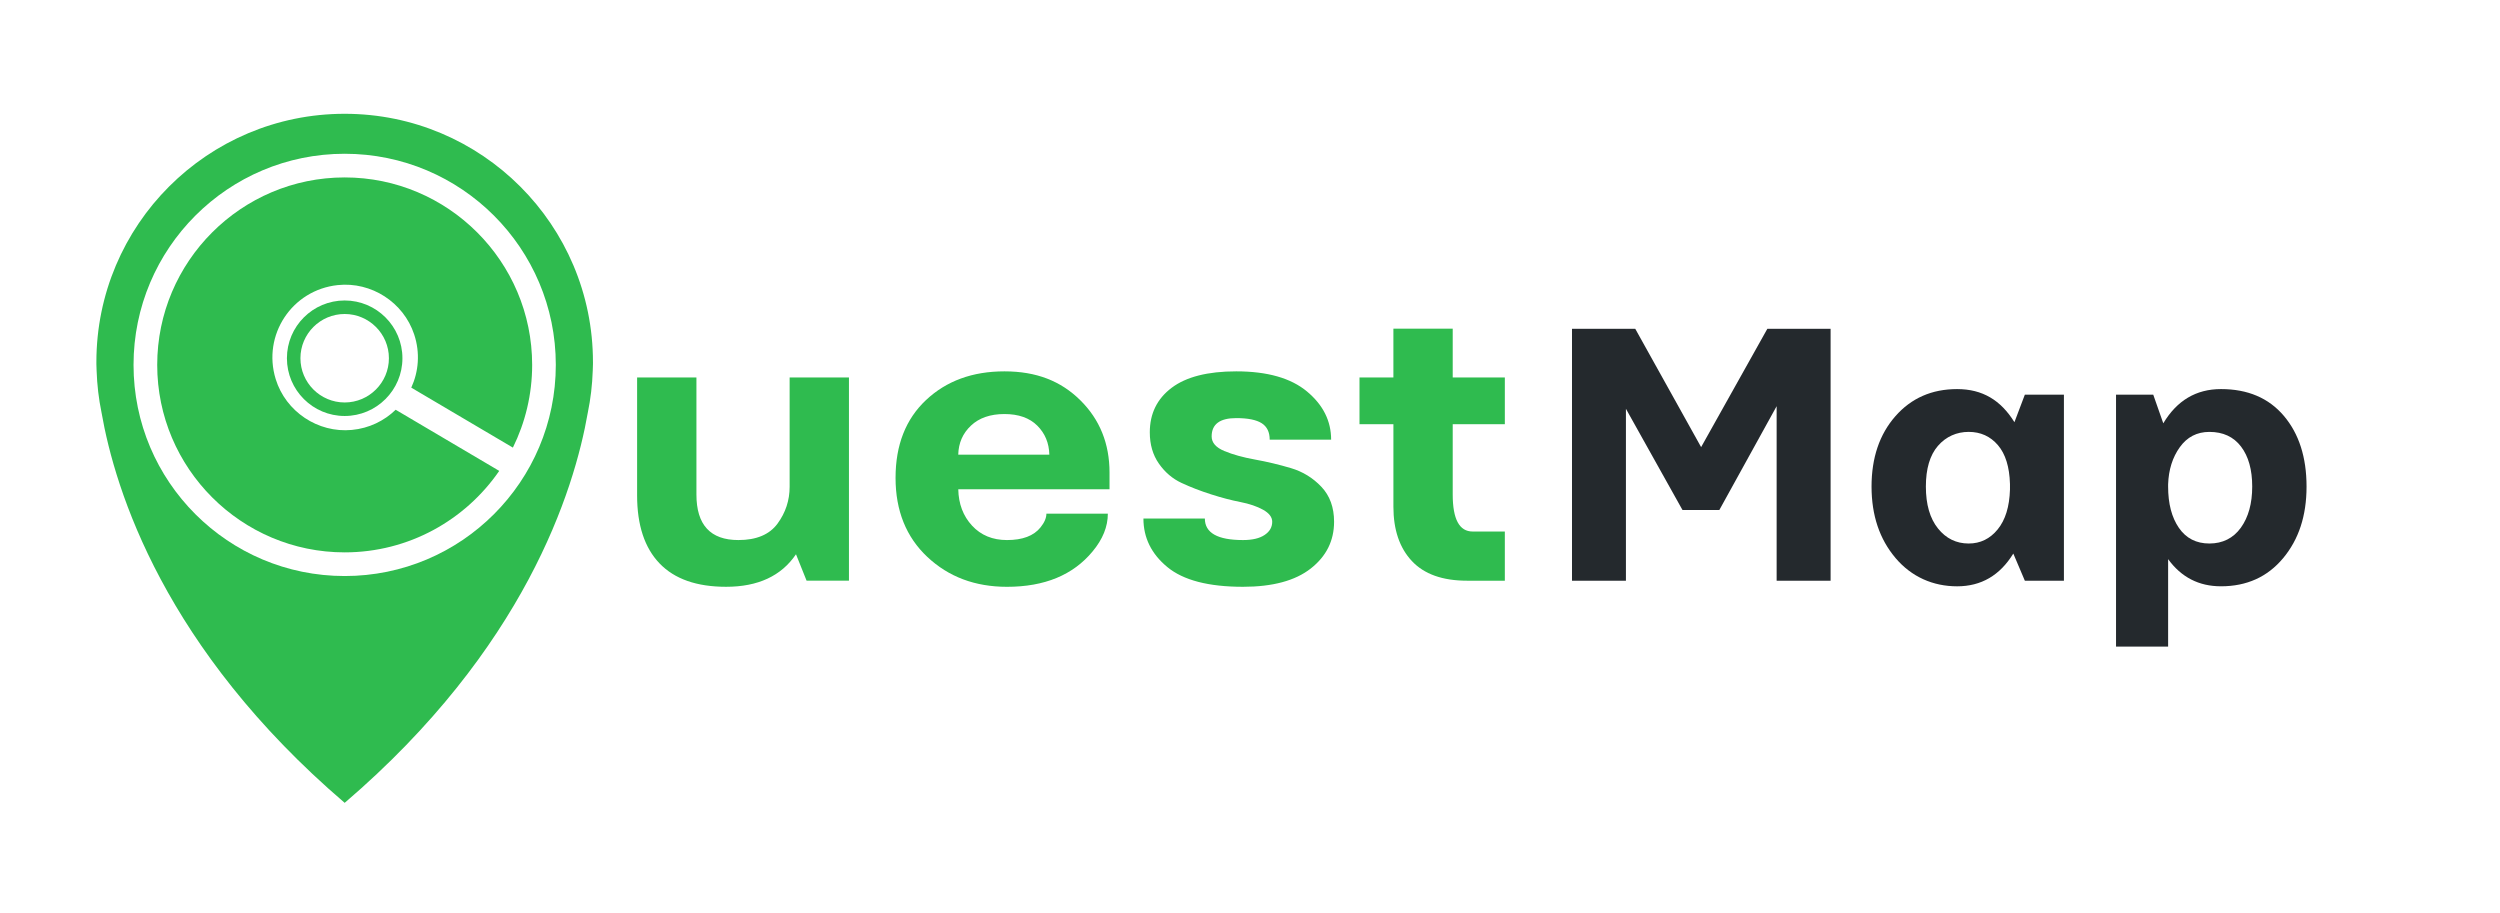 <?xml version="1.0" encoding="UTF-8"?>
<svg id="Layer_1" data-name="Layer 1" xmlns="http://www.w3.org/2000/svg" viewBox="0 0 1722 629">
  <defs>
    <style>
      .cls-1 {
        fill: #24292d;
      }

      .cls-1, .cls-2 {
        stroke-width: 0px;
      }

      .cls-2 {
        fill: #2fbb4f;
      }
    </style>
  </defs>
  <path class="cls-2" d="m408.43,249.4c0-94.45-76.57-171.02-171.02-171.02S66.39,154.94,66.39,249.4c0,0-.04,2.07.15,5.93.34,9.84,1.46,19.47,3.39,28.82,9.37,53.93,43.5,162.67,167.48,268.85,123.98-106.18,158.11-214.93,167.48-268.85,1.93-9.35,3.05-18.98,3.39-28.82.19-3.85.15-5.93.15-5.93Zm-171.02,147.37c-80.32,0-145.43-65.11-145.43-145.43S157.1,105.91,237.41,105.91s145.43,65.11,145.43,145.43-65.11,145.43-145.43,145.43Z"/>
  <path class="cls-2" d="m272.54,282.24c-7.84,7.59-18.21,12.78-30.23,13.9-23.34,2.19-45.51-12.6-52.41-35.01-9.34-30.32,11.14-61.41,42.73-64.76,23.16-2.46,45.33,11.85,52.65,33.96,4.23,12.77,3.05,25.67-1.99,36.68l69.99,41.3c8.49-17.19,13.27-36.53,13.27-56.97,0-71.2-57.93-129.13-129.13-129.13s-129.13,57.93-129.13,129.13,57.93,129.13,129.13,129.13c44.12,0,83.14-22.25,106.45-56.12l-71.32-42.11Z"/>
  <path class="cls-2" d="m237.41,286.53c-21.94,0-39.78-17.84-39.78-39.78s17.84-39.78,39.78-39.78,39.78,17.85,39.78,39.78-17.84,39.78-39.78,39.78Zm0-70.25c-16.8,0-30.47,13.67-30.47,30.47s13.67,30.47,30.47,30.47,30.47-13.67,30.47-30.47-13.67-30.47-30.47-30.47Z"/>
  <g>
    <path class="cls-2" d="m438.84,341.19v-81.2h40.86v80.64c0,20.91,9.63,31.36,28.89,31.36,12.45,0,21.45-3.78,26.99-11.34,5.54-7.56,8.32-16,8.32-25.34v-75.32h40.86v139.99h-29.18l-7.3-18.2c-10.12,14.94-26.17,22.4-48.15,22.4-20.24,0-35.51-5.36-45.82-16.1-10.31-10.73-15.47-26.36-15.47-46.9Z"/>
    <path class="cls-2" d="m638.75,383.61c-14.59-13.72-21.89-31.87-21.89-54.46s7-40.46,21.01-53.62c14.01-13.16,32-19.74,53.99-19.74s38.81,6.63,52.24,19.88c13.42,13.26,20.14,29.87,20.14,49.84v11.48h-104.18c.19,10.08,3.36,18.44,9.48,25.06,6.13,6.63,14.15,9.94,24.08,9.94,10.7,0,18.39-2.89,23.05-8.68,2.72-3.36,4.09-6.53,4.09-9.52h42.32c0,8.96-3.5,17.64-10.51,26.04-13.42,16.24-33.08,24.36-58.95,24.36-21.99,0-40.27-6.86-54.86-20.58Zm21.3-70.42h62.74c-.2-8.02-2.97-14.7-8.32-20.02-5.35-5.32-12.89-7.98-22.62-7.98s-17.41,2.66-23.06,7.98c-5.65,5.32-8.56,12-8.75,20.02Z"/>
    <path class="cls-2" d="m787.58,357.15h42.32c0,9.9,8.75,14.84,26.27,14.84,6.42,0,11.38-1.16,14.88-3.5,3.5-2.33,5.25-5.36,5.25-9.1,0-3.17-2.09-5.92-6.27-8.26-4.19-2.33-9.39-4.1-15.61-5.32-6.23-1.21-12.99-2.98-20.28-5.32-7.3-2.33-14.06-4.94-20.28-7.84-6.23-2.89-11.43-7.32-15.61-13.3-4.19-5.97-6.27-13.16-6.27-21.56,0-12.88,5.01-23.1,15.03-30.66,10.02-7.56,24.85-11.34,44.5-11.34,21.4,0,37.65,4.62,48.74,13.86,11.09,9.24,16.63,20.3,16.63,33.18h-42.32c0-5.22-1.85-9-5.54-11.34-3.7-2.33-9.53-3.5-17.51-3.5-11.29,0-16.93,4.2-16.93,12.6,0,4.3,2.92,7.66,8.75,10.08,5.84,2.43,12.89,4.39,21.16,5.88,8.27,1.5,16.49,3.46,24.66,5.88,8.17,2.43,15.18,6.72,21.01,12.88,5.84,6.16,8.75,14.19,8.75,24.08,0,13.07-5.35,23.8-16.05,32.2-10.7,8.4-26.27,12.6-46.69,12.6-23.74,0-41.1-4.52-52.09-13.58-10.99-9.05-16.49-20.2-16.49-33.46Z"/>
    <path class="cls-2" d="m936.42,292.19v-32.2h23.35v-33.6h40.86v33.6h35.9v32.2h-35.9v48.44c0,16.99,4.57,25.48,13.72,25.48h22.18v33.88h-25.97c-16.93,0-29.62-4.52-38.09-13.58-8.46-9.05-12.69-21.51-12.69-37.38v-56.84h-23.35Z"/>
  </g>
  <g>
    <path class="cls-1" d="m1082.79,399.99v-173.52h43.57l45.37,81.51,45.62-81.51h43.57v173.52h-37.17v-120.21l-39.47,71.51h-25.38l-38.96-69.72v118.42h-37.17Z"/>
    <path class="cls-1" d="m1305.65,384.36c-11.02-12.98-16.53-29.39-16.53-49.21s5.47-35.97,16.4-48.44c10.93-12.47,25.12-18.71,42.55-18.71s30.07,7.61,39.47,22.81l7.18-18.97h26.91v128.16h-26.91l-7.95-18.71c-9.23,15.04-22.13,22.56-38.7,22.56s-31.4-6.49-42.42-19.48Zm29.22-77.28c-5.55,6.41-8.33,15.76-8.33,28.07s2.78,21.91,8.33,28.84c5.55,6.92,12.6,10.38,21.15,10.38,8.03,0,14.69-3.24,19.99-9.74,5.29-6.49,8.11-15.64,8.46-27.43v-3.84c-.34-11.79-3.12-20.72-8.33-26.78-5.21-6.06-11.92-9.1-20.12-9.1s-15.6,3.2-21.15,9.61Z"/>
    <path class="cls-1" d="m1457.52,445.36v-173.52h25.63l6.92,19.74c9.4-15.72,22.64-23.58,39.73-23.58,18.46,0,32.89,6.15,43.32,18.45,10.42,12.3,15.63,28.54,15.63,48.7s-5.38,36.44-16.15,49.34c-10.77,12.9-25.04,19.35-42.8,19.35-15.21,0-27.34-6.24-36.4-18.71v60.23h-35.88Zm35.88-110.21c0,11.79,2.48,21.27,7.43,28.45,4.95,7.18,11.96,10.77,21.02,10.77s16.44-3.63,21.66-10.89c5.21-7.26,7.82-16.7,7.82-28.32s-2.56-20.8-7.69-27.55c-5.13-6.75-12.39-10.12-21.79-10.12-8.55,0-15.34,3.5-20.38,10.51-5.04,7.01-7.73,15.55-8.07,25.63v1.54Z"/>
  </g>
</svg>